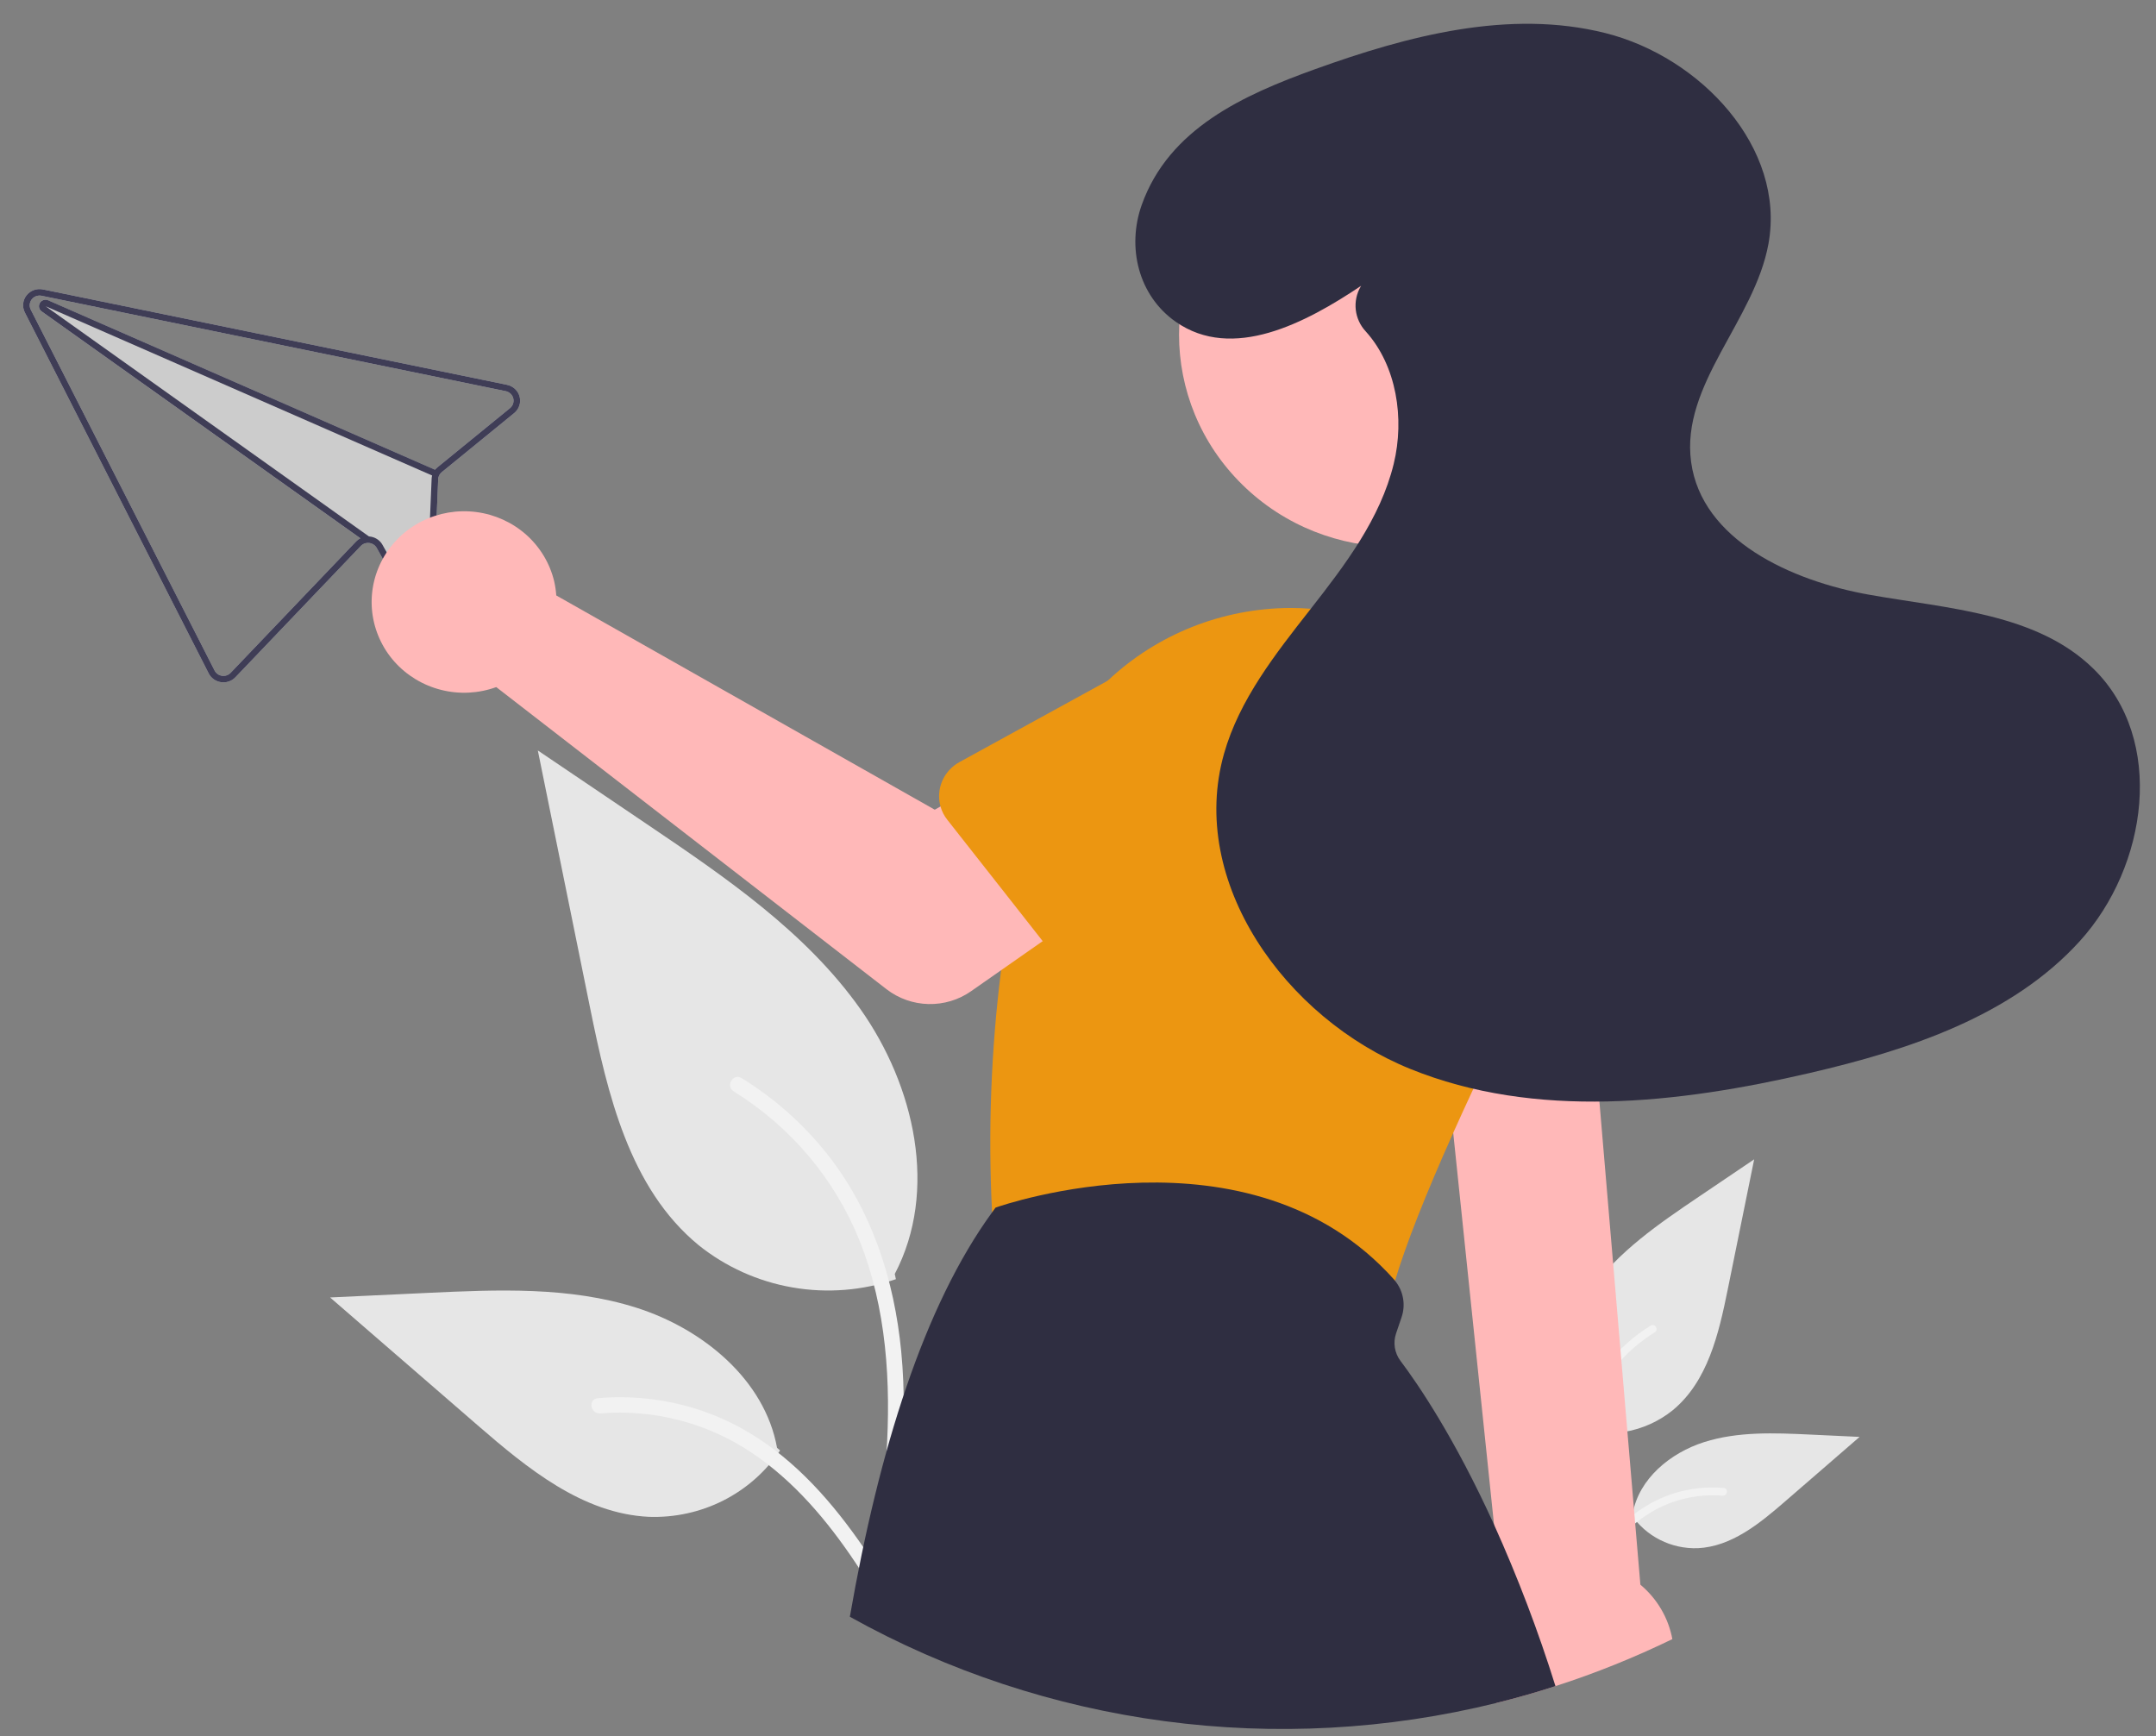 <svg width="77" height="62" viewBox="0 0 77 62" fill="none" xmlns="http://www.w3.org/2000/svg">
<rect x="0" y="0" width="77" height="62" fill="#808080" stroke="none"/>
<g clip-path="url(#clip0_6275_554)">
<path d="M56.16 50.986C56.761 51.193 57.405 51.245 58.032 51.137C58.658 51.029 59.246 50.764 59.738 50.368C60.991 49.336 61.384 47.636 61.703 46.062L62.649 41.405L60.669 42.743C59.246 43.705 57.79 44.697 56.805 46.09C55.819 47.483 55.389 49.385 56.181 50.892" fill="#E6E6E6"/>
<path d="M56.328 56.623C56.127 55.191 55.921 53.741 56.062 52.294C56.187 51.008 56.586 49.753 57.4 48.723C57.832 48.178 58.357 47.711 58.953 47.343C59.108 47.246 59.251 47.488 59.096 47.584C58.066 48.223 57.269 49.166 56.82 50.278C56.325 51.515 56.245 52.863 56.331 54.177C56.382 54.971 56.492 55.761 56.602 56.549C56.611 56.585 56.605 56.622 56.587 56.654C56.568 56.686 56.538 56.71 56.503 56.721C56.466 56.73 56.428 56.725 56.395 56.707C56.362 56.689 56.338 56.659 56.328 56.623Z" fill="#F2F2F2"/>
<path d="M58.259 54.09C58.517 54.474 58.87 54.786 59.287 54.997C59.703 55.208 60.167 55.309 60.635 55.293C61.838 55.237 62.841 54.413 63.744 53.631L66.414 51.318L64.647 51.235C63.376 51.175 62.072 51.12 60.862 51.504C59.651 51.889 58.535 52.814 58.314 54.044" fill="#E6E6E6"/>
<path d="M55.763 57.446C56.728 55.772 57.846 53.911 59.845 53.316C60.4 53.151 60.983 53.092 61.561 53.142C61.744 53.158 61.698 53.433 61.516 53.418C60.547 53.339 59.579 53.59 58.777 54.129C58.004 54.645 57.403 55.362 56.894 56.123C56.582 56.589 56.303 57.075 56.023 57.56C55.934 57.715 55.673 57.603 55.763 57.446Z" fill="#F2F2F2"/>
<path d="M31.996 45.685C30.813 46.093 29.543 46.195 28.308 45.981C27.073 45.768 25.915 45.246 24.945 44.466C22.476 42.432 21.701 39.081 21.071 35.979C20.45 32.92 19.829 29.861 19.208 26.802L23.109 29.438C25.915 31.333 28.783 33.289 30.726 36.035C32.668 38.781 33.516 42.529 31.956 45.499" fill="#E6E6E6"/>
<path d="M31.662 56.794C32.057 53.972 32.463 51.114 32.186 48.261C31.94 45.728 31.152 43.254 29.549 41.225C28.698 40.15 27.662 39.229 26.488 38.504C26.182 38.314 25.901 38.79 26.205 38.979C28.236 40.238 29.807 42.098 30.691 44.29C31.668 46.727 31.824 49.384 31.656 51.973C31.554 53.539 31.339 55.095 31.121 56.648C31.104 56.718 31.115 56.792 31.151 56.855C31.188 56.918 31.247 56.965 31.317 56.987C31.389 57.006 31.465 56.996 31.53 56.96C31.594 56.924 31.642 56.865 31.662 56.794Z" fill="#F2F2F2"/>
<path d="M27.86 51.801C27.352 52.557 26.655 53.173 25.835 53.589C25.015 54.004 24.099 54.205 23.177 54.173C20.806 54.062 18.83 52.439 17.051 50.897L11.789 46.338L15.271 46.175C17.776 46.057 20.345 45.947 22.73 46.705C25.116 47.463 27.316 49.287 27.752 51.71" fill="#E6E6E6"/>
<path d="M32.779 58.417C30.879 55.117 28.674 51.45 24.736 50.278C23.64 49.953 22.492 49.837 21.352 49.935C20.993 49.966 21.083 50.509 21.441 50.479C23.352 50.323 25.259 50.818 26.841 51.88C28.363 52.897 29.548 54.311 30.552 55.81C31.166 56.728 31.717 57.685 32.267 58.641C32.443 58.947 32.957 58.726 32.779 58.417Z" fill="#F2F2F2"/>
<path d="M18.11 13.744L1.747 10.38L1.534 10.337C1.426 10.314 1.313 10.322 1.209 10.36C1.106 10.397 1.015 10.463 0.947 10.549C0.879 10.635 0.838 10.738 0.827 10.846C0.817 10.954 0.838 11.063 0.887 11.16L7.454 24.052C7.496 24.135 7.559 24.206 7.635 24.261C7.712 24.315 7.801 24.351 7.894 24.364C7.988 24.378 8.084 24.369 8.173 24.338C8.263 24.308 8.343 24.256 8.408 24.188L12.886 19.499C12.918 19.465 12.957 19.437 13 19.418C13.043 19.4 13.09 19.39 13.137 19.39C13.201 19.388 13.264 19.404 13.32 19.436C13.376 19.467 13.422 19.512 13.453 19.567L14.386 21.238C14.446 21.349 14.542 21.437 14.659 21.489C14.775 21.541 14.907 21.553 15.031 21.523L15.036 21.522C15.162 21.495 15.275 21.427 15.357 21.329C15.439 21.232 15.485 21.11 15.488 20.983L15.65 17.115C15.652 17.066 15.664 17.019 15.685 16.975C15.708 16.932 15.739 16.894 15.777 16.863L18.364 14.753C18.449 14.684 18.513 14.592 18.547 14.489C18.582 14.386 18.586 14.276 18.559 14.171C18.533 14.065 18.477 13.969 18.397 13.894C18.318 13.819 18.218 13.767 18.11 13.744ZM18.215 14.576L15.627 16.686C15.594 16.712 15.563 16.743 15.536 16.777L1.719 10.725C1.707 10.719 1.694 10.715 1.681 10.712C1.628 10.699 1.572 10.704 1.522 10.727C1.473 10.751 1.433 10.79 1.41 10.839C1.387 10.888 1.382 10.943 1.397 10.995C1.411 11.047 1.443 11.093 1.488 11.124L12.867 19.225C12.81 19.255 12.758 19.294 12.715 19.341L8.236 24.03C8.197 24.07 8.149 24.101 8.095 24.12C8.042 24.138 7.984 24.143 7.928 24.135C7.872 24.127 7.819 24.106 7.773 24.074C7.727 24.041 7.689 23.998 7.664 23.948L1.097 11.056C1.068 10.998 1.056 10.933 1.062 10.868C1.069 10.804 1.094 10.742 1.134 10.691C1.175 10.639 1.229 10.6 1.291 10.577C1.353 10.555 1.42 10.55 1.485 10.563L1.703 10.608L18.061 13.97C18.126 13.984 18.186 14.015 18.233 14.06C18.281 14.105 18.315 14.163 18.331 14.226C18.347 14.289 18.345 14.355 18.324 14.417C18.304 14.479 18.266 14.534 18.215 14.576Z" fill="#CCCCCC"/>
<path d="M18.11 13.744L1.747 10.38L1.534 10.337C1.426 10.314 1.313 10.322 1.209 10.36C1.106 10.397 1.015 10.463 0.947 10.549C0.879 10.635 0.838 10.738 0.827 10.846C0.817 10.954 0.838 11.063 0.887 11.16L7.454 24.052C7.496 24.135 7.559 24.206 7.635 24.261C7.712 24.315 7.801 24.351 7.894 24.364C7.988 24.378 8.084 24.369 8.173 24.338C8.263 24.308 8.343 24.256 8.408 24.188L12.886 19.499C12.918 19.465 12.957 19.437 13 19.418C13.043 19.4 13.09 19.39 13.137 19.39C13.201 19.388 13.264 19.404 13.32 19.436C13.376 19.467 13.422 19.512 13.453 19.567L14.386 21.238C14.446 21.349 14.542 21.437 14.659 21.489C14.775 21.541 14.907 21.553 15.031 21.523L15.036 21.522C15.162 21.495 15.275 21.427 15.357 21.329C15.439 21.232 15.485 21.11 15.488 20.983L15.65 17.115C15.652 17.066 15.664 17.019 15.685 16.975C15.708 16.932 15.739 16.894 15.777 16.863L18.364 14.753C18.449 14.684 18.513 14.592 18.547 14.489C18.582 14.386 18.586 14.276 18.559 14.171C18.533 14.065 18.477 13.969 18.397 13.894C18.318 13.819 18.218 13.767 18.11 13.744ZM18.215 14.576L15.627 16.686C15.594 16.712 15.563 16.743 15.536 16.777C15.512 16.807 15.492 16.839 15.474 16.873C15.457 16.909 15.442 16.945 15.432 16.983L15.433 16.984C15.422 17.024 15.416 17.065 15.415 17.105L15.254 20.974C15.252 21.05 15.225 21.124 15.176 21.182C15.126 21.241 15.058 21.282 14.982 21.297L14.98 21.298C14.905 21.316 14.826 21.31 14.756 21.279C14.686 21.248 14.628 21.195 14.592 21.128L13.659 19.456C13.611 19.37 13.541 19.298 13.456 19.246C13.372 19.194 13.275 19.164 13.175 19.159L13.174 19.159C13.161 19.158 13.147 19.158 13.134 19.158C13.041 19.159 12.949 19.182 12.867 19.225C12.81 19.255 12.758 19.294 12.715 19.341L8.236 24.03C8.197 24.07 8.149 24.101 8.095 24.12C8.042 24.138 7.984 24.143 7.928 24.135C7.872 24.127 7.819 24.106 7.773 24.074C7.727 24.041 7.689 23.998 7.664 23.948L1.097 11.056C1.068 10.998 1.056 10.933 1.062 10.868C1.069 10.804 1.094 10.742 1.134 10.691C1.175 10.639 1.229 10.6 1.291 10.577C1.353 10.555 1.42 10.55 1.485 10.563L1.703 10.608L18.061 13.97C18.126 13.984 18.186 14.015 18.233 14.06C18.281 14.105 18.315 14.163 18.331 14.226C18.347 14.289 18.345 14.355 18.324 14.417C18.304 14.479 18.266 14.534 18.215 14.576Z" fill="#3F3D56"/>
<path d="M15.591 16.8L15.495 17.01L15.435 16.985L15.435 16.983L1.629 10.937L13.177 19.159L13.178 19.159L13.208 19.182L13.071 19.368L12.87 19.225L1.49 11.124C1.445 11.093 1.413 11.048 1.399 10.996C1.385 10.944 1.39 10.888 1.413 10.839C1.436 10.79 1.475 10.751 1.525 10.728C1.574 10.704 1.631 10.699 1.684 10.712C1.697 10.715 1.71 10.719 1.722 10.725L15.539 16.777L15.591 16.8Z" fill="#3F3D56"/>
<path d="M51.114 32.917L51.711 38.646L51.723 38.764L51.901 40.463L53.358 54.451V54.453L53.642 57.167C53.531 57.313 53.433 57.468 53.349 57.63C53.092 58.127 52.967 58.68 52.984 59.237C53.001 59.794 53.16 60.338 53.447 60.819C54.159 60.644 54.86 60.444 55.552 60.219C56.982 59.758 58.377 59.196 59.727 58.54C59.586 57.782 59.183 57.096 58.585 56.596L57.122 39.343L56.994 37.829L56.577 32.917H51.114Z" fill="#FFB8B8"/>
<path d="M55.302 17.313C58.32 14.352 58.32 9.55 55.302 6.589C52.284 3.627 47.391 3.627 44.372 6.589C41.354 9.55 41.354 14.352 44.372 17.313C47.391 20.275 52.284 20.275 55.302 17.313Z" fill="#FFB8B8"/>
<path d="M35.429 43.251C35.43 43.266 35.431 43.281 35.432 43.294C35.458 43.59 35.58 43.87 35.779 44.093C35.978 44.317 36.245 44.472 36.541 44.535L48.074 47.007C48.174 47.029 48.276 47.039 48.379 47.039C48.688 47.039 48.989 46.94 49.235 46.756C49.481 46.572 49.659 46.314 49.741 46.021C49.766 45.931 49.793 45.839 49.822 45.743V45.742C50.211 44.445 50.906 42.681 51.899 40.463C52.124 39.961 52.364 39.435 52.62 38.886C52.667 38.785 52.715 38.682 52.762 38.579C53.29 37.455 53.879 36.237 54.529 34.928C54.847 34.287 55.087 33.612 55.245 32.917C55.663 31.081 55.498 29.164 54.771 27.423C54.623 27.069 54.452 26.724 54.26 26.391C53.5 25.078 52.425 23.968 51.127 23.157C49.829 22.346 48.348 21.86 46.814 21.742C46.571 21.722 46.329 21.713 46.086 21.713C43.652 21.723 41.316 22.654 39.563 24.31C38.529 25.294 37.743 26.502 37.27 27.837C37.239 27.922 37.211 28.007 37.183 28.092C36.748 29.443 36.4 30.819 36.139 32.212C35.983 33.039 35.856 33.855 35.753 34.65C35.395 37.502 35.286 40.38 35.429 43.251Z" fill="#EC9611"/>
<path d="M30.352 57.742C37.359 61.65 45.633 62.752 53.448 60.819C54.16 60.644 54.861 60.444 55.552 60.219C54.939 58.256 54.206 56.331 53.359 54.453V54.451C51.946 51.343 50.648 49.441 50.016 48.601C49.912 48.462 49.844 48.3 49.816 48.13C49.789 47.96 49.804 47.785 49.86 47.622L50.056 47.044C50.131 46.825 50.149 46.592 50.108 46.365C50.068 46.137 49.97 45.924 49.824 45.743V45.742C49.812 45.726 49.797 45.709 49.783 45.693C44.645 39.949 35.689 43.083 35.598 43.115L35.553 43.132L35.525 43.17C35.495 43.211 35.464 43.252 35.435 43.294C33.006 46.633 31.392 51.766 30.352 57.742Z" fill="#2F2E41"/>
<path d="M19.792 20.76C19.83 20.926 19.855 21.096 19.867 21.266L33.384 28.918L36.669 27.062L40.172 31.561L34.681 35.401C34.237 35.712 33.703 35.872 33.158 35.859C32.614 35.846 32.088 35.66 31.661 35.329L17.723 24.539C17.093 24.768 16.409 24.803 15.759 24.64C15.109 24.477 14.525 24.124 14.084 23.628C13.644 23.131 13.368 22.515 13.293 21.861C13.219 21.207 13.349 20.546 13.666 19.966C13.984 19.386 14.473 18.915 15.07 18.615C15.667 18.315 16.343 18.201 17.008 18.287C17.673 18.373 18.296 18.656 18.793 19.097C19.29 19.539 19.638 20.119 19.792 20.76Z" fill="#FFB8B8"/>
<path d="M33.589 28.801V28.802C33.638 28.976 33.721 29.138 33.834 29.28L36.14 32.212L37.239 33.612L38.203 34.837C38.327 34.995 38.485 35.124 38.665 35.217C38.845 35.31 39.043 35.364 39.246 35.375C39.449 35.386 39.653 35.354 39.842 35.281C40.031 35.208 40.202 35.096 40.343 34.952L43.844 31.386L45.288 29.913C46.109 29.284 46.642 28.362 46.771 27.348C46.9 26.334 46.614 25.312 45.976 24.505C45.338 23.698 44.399 23.172 43.367 23.043C42.334 22.913 41.291 23.192 40.467 23.816L39.564 24.311L34.264 27.219C33.988 27.371 33.771 27.61 33.649 27.896C33.527 28.183 33.506 28.501 33.589 28.801Z" fill="#EC9611"/>
<path d="M48.88 30.639L49.101 37.565L49.102 37.609C49.108 37.809 49.158 38.005 49.249 38.184C49.339 38.363 49.468 38.52 49.626 38.646C49.785 38.772 49.969 38.862 50.166 38.912C50.363 38.962 50.569 38.969 50.769 38.933L51.726 38.764L51.97 38.72H51.971L52.766 38.579L56.996 37.83L57.806 37.686C58.007 37.651 58.197 37.573 58.363 37.459C58.53 37.345 58.67 37.197 58.773 37.025C58.877 36.853 58.941 36.661 58.962 36.463C58.984 36.264 58.961 36.064 58.896 35.874L56.614 29.246C56.424 28.242 55.835 27.353 54.977 26.774C54.12 26.195 53.063 25.974 52.039 26.158C51.016 26.343 50.108 26.918 49.516 27.758C48.923 28.598 48.695 29.634 48.88 30.639Z" fill="#EC9611"/>
<path d="M48.612 10.207C46.626 11.54 44.018 12.912 41.989 11.491C40.657 10.558 40.237 8.831 40.777 7.315C41.749 4.589 44.418 3.389 46.97 2.47C50.288 1.274 53.901 0.322 57.326 1.179C60.751 2.035 63.778 5.289 63.16 8.704C62.662 11.45 60.022 13.735 60.397 16.5C60.774 19.282 63.963 20.747 66.779 21.244C69.594 21.742 72.745 21.902 74.768 23.886C77.349 26.417 76.705 30.942 74.276 33.615C71.847 36.287 68.182 37.499 64.631 38.322C59.925 39.414 54.836 39.987 50.367 38.176C45.898 36.365 42.42 31.49 43.715 26.919C44.261 24.988 45.55 23.356 46.794 21.768C48.039 20.179 49.3 18.518 49.775 16.569C50.171 14.944 49.878 13.058 48.78 11.84C48.58 11.627 48.455 11.357 48.421 11.069C48.388 10.781 48.448 10.491 48.593 10.239L48.612 10.207Z" fill="#2F2E41"/>
</g>
<defs>
<clipPath id="clip0_6275_554">
<rect width="75.6" height="60.9" fill="white" transform="translate(0.825 0.85)"/>
</clipPath>
</defs>
</svg>
